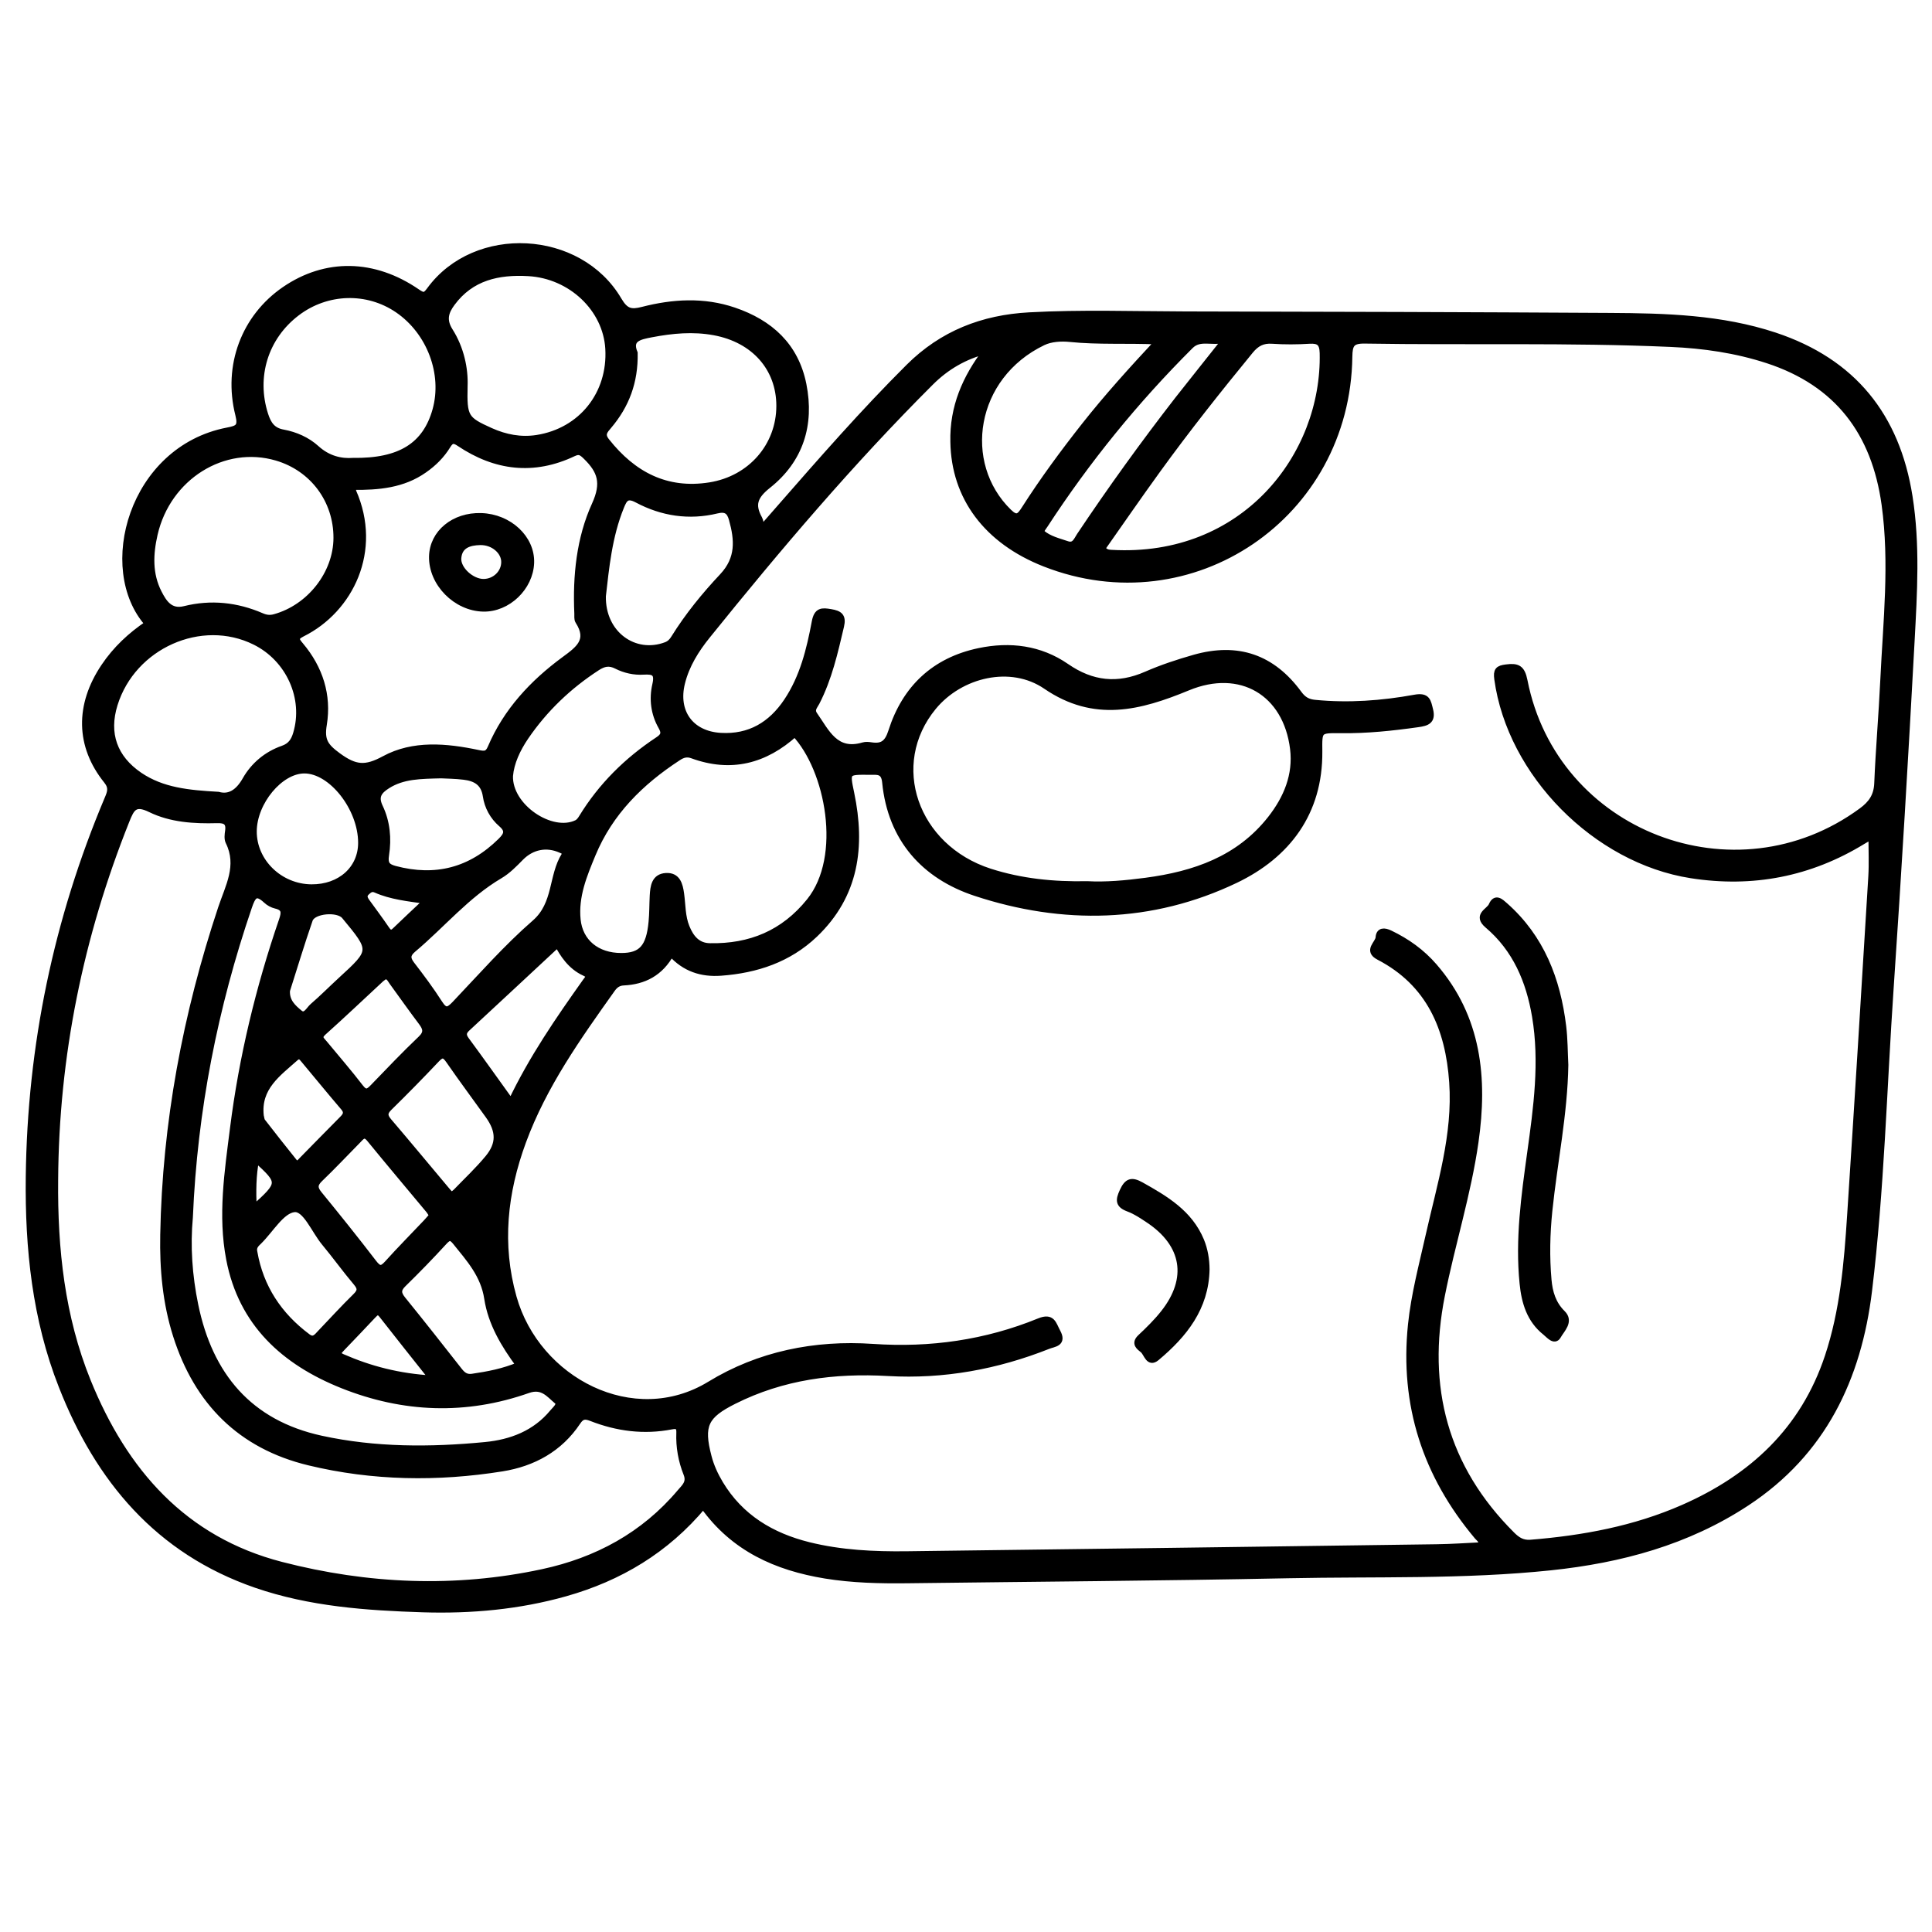 <?xml version="1.0" encoding="utf-8"?>
<!-- Generator: Adobe Illustrator 23.0.0, SVG Export Plug-In . SVG Version: 6.00 Build 0)  -->
<svg version="1.0" xmlns="http://www.w3.org/2000/svg" xmlns:xlink="http://www.w3.org/1999/xlink" x="0px" y="0px"
	 viewBox="0 0 3000 3000" style="enable-background:new 0 0 3000 3000;" xml:space="preserve">
<style type="text/css">
	.st0{stroke:#000000;stroke-width:10;stroke-miterlimit:10;}
</style>
<g id="Layer_1">
</g>
<g id="Layer_2">
	<g>
		<path class="st0" d="M229.9,968.6c-76-85-25.3-271,123.1-299.7c16.7-3.2,22.2-5.7,17.4-25c-19.3-76.2,9.5-151.3,71.7-194
			c63.6-43.6,138.3-42.7,205.8,3.8c9.5,6.5,12.5,6.4,19.5-3.2c70.7-96.9,232.1-88.7,293.2,15.7c10.5,17.9,19.2,19.9,37.3,15.2
			c47.1-12.1,94.8-15,141.8,1c56.1,19.1,95.5,54.8,107.5,114.7c12.5,62.5-4.9,117-54.7,156.5c-21.1,16.8-25.9,30.1-13.7,52.1
			c1.8,3.3,2,7.6,3.8,15.5c10.5-12,19.2-22,28-32C1275.8,714.6,1341,640,1411.3,570c51.8-51.6,114.5-76.1,187-80
			c80.8-4.4,161.5-1.6,242.2-1.4c219.8,0.4,439.7,1,659.5,2.3c86.3,0.5,172.7,2.8,256,30.4c121.1,40.3,189,124.5,208.8,249.9
			c11.8,74.7,7.2,149.4,3.2,224c-9.7,179.5-20.3,359-32.5,538.3c-10.7,157-14.6,314.5-33.6,470.8c-16.5,136-71.3,251.2-189.8,329.2
			c-92.4,60.8-195.7,88.5-304.1,99.9c-135.4,14.2-271.5,9.5-407.3,12.3c-197.4,4-394.8,5.3-592.3,7.8c-42.4,0.5-84.9-0.5-126.7-7.3
			c-75.7-12.4-142.5-41.8-189.7-108.3c-57.7,69.2-130.3,112.3-214.3,136c-72,20.3-146,27-220.7,24.7c-88-2.8-175.8-9-259.7-38
			c-151.4-52.4-244.4-163.3-301.2-308.3C55,2048,43.7,1938.4,45,1827.5c2.4-203.7,43.2-399.6,122.4-587.3c4.1-9.7,7.1-17.3-1.5-28
			c-43.6-54.1-44.3-117.2-4.1-177C179.9,1008.2,203.1,986.6,229.9,968.6z M1531.7,544.3c-33.8,8.5-62.3,25.1-86.4,49.1
			c-124.1,123.8-237.3,257.3-347.2,393.6c-17.5,21.7-32.5,45.5-39.4,73.3c-11.3,45.4,13.7,80,60.4,82.7c45,2.6,78.4-17.4,102.9-54
			c25-37.4,35.4-80.2,43.5-123.4c3.3-17.5,10.9-17.1,24.4-14.8c13.5,2.3,19.4,6.1,15.7,21.6c-9.5,40.4-18.6,80.9-37.8,118.2
			c-3.1,6-9,11.3-3.3,19.5c18.7,26.6,32.6,60.5,76.1,47.6c3.7-1.1,8-0.7,11.9-0.1c17.7,2.8,25.9-3.3,31.8-21.8
			c21.3-66.9,66.8-110,136.1-124.5c47.7-10,94.3-4.4,135.3,23.9c39.7,27.5,80,31.9,124.4,12.4c24-10.5,49.2-18.8,74.5-26
			c67.4-19.1,120.9-0.6,162.1,55.6c6.8,9.3,13.8,13.4,25.1,14.5c52.2,5.1,104,1.3,155.1-8c19.6-3.6,20.1,5.6,23.4,18.5
			c4.4,17.2-4.8,20.1-18.6,22c-39.6,5.6-79.3,9.8-119.4,9.3c-35.1-0.4-34.3-0.1-34,33.4c0.8,94.9-49.5,160.9-129.8,199.4
			c-130.2,62.3-268,64.8-403.7,20c-79.4-26.2-131.4-83.9-140-171.6c-1.8-18.8-12.7-16.5-24.6-16.6c-36.1-0.3-35.9-0.4-28.7,33.9
			c17.1,82.2,7.5,157.9-56.5,218.9c-40.5,38.6-90.7,55.2-145.6,59.2c-29.9,2.2-56-6.1-77.3-29.9c-16.9,30.7-42.3,43.5-73.8,45
			c-8.1,0.4-13.2,4.1-17.7,10.3c-53.3,74.9-106.6,149.8-138.7,237.1c-29.1,79.2-37.9,159.6-14.7,242
			c36.4,129.2,186.5,207.7,305.2,135.2c76.1-46.5,162.7-64.2,253.1-58c88.9,6.1,175.5-6.1,258.2-39.9c20.3-8.3,21.5,4.4,28,16.3
			c9.8,18-5,17.9-14.2,21.6c-79.7,31.6-162.5,46.8-248.2,41.9c-83.7-4.8-164,5.6-239.7,43.6c-44.8,22.5-52.5,37.8-39.6,86.9
			c3.8,14.7,10.2,28.5,18,41.6c31.6,52.6,79.9,81.4,137.8,95.8c50,12.4,101.1,14.8,152.3,14.2c274.2-3.4,548.3-7.1,822.5-10.9
			c23.6-0.3,47.1-2,70.4-3.1c0.8-8.2-4-10.7-6.9-14.1c-80.1-95.3-115.7-204.2-102.8-328.8c4.9-47.1,17.1-92.5,27.4-138.4
			c17.6-78.5,42.3-156,36.6-238.1c-5.8-83.6-35.3-153.8-114.1-194.7c-19.1-9.9-0.8-20.2-0.2-29.9c0.7-10.7,8.3-10.6,17.3-6.3
			c26.3,12.6,49.5,29.2,68.6,51.3c68.9,79.6,78,173.9,63.9,272.4c-11.5,80.6-36.4,158.6-52.2,238.3
			c-28.3,142.4,4.5,267.7,108.9,371.7c8.2,8.2,16.3,13.7,29.2,12.7c81.7-6.6,161.5-21.3,236.9-54.4
			c107.3-47.1,187-120.9,224.9-234.8c23.7-71.3,29.9-145.4,34.7-219.5c11.5-175.4,22.2-350.8,32.9-526.3c1.2-20.1,0.2-40.4,0.2-60.4
			c-1.8-0.2-2.8-0.6-3.3-0.3c-3.5,1.8-7.1,3.7-10.4,5.8c-82.4,50.5-171.4,67.6-266.7,52.7c-148-23.1-280.5-157.6-300.6-304.3
			c-1.8-13.1,1-16.2,13.6-17.7c17.1-2.2,24.1,0.5,28,20.3c46.8,238.7,327.5,346.6,523.8,202.4c15.3-11.2,23.8-23.3,24.6-43
			c2.2-53.5,6.9-106.8,9.4-160.3c4.3-90.9,14.6-181.7,2-272.8c-15.5-111.6-73-188.5-181.9-224.1c-49-16-99.5-23.3-150.7-25.5
			c-158.2-7-316.5-2.6-474.8-5.2c-20.7-0.3-24.1,6.2-24.4,25.3c-3.2,247.1-244.5,410.7-472.7,321.1
			c-89.6-35.2-140.2-102.7-141.5-188.9C1479.4,632.7,1499.1,586.7,1531.7,544.3z M85.3,1832.5c-1,107,10.2,212.3,50.7,312.3
			c56.9,140.4,149.3,246.3,300.8,285.4c133.7,34.5,270,40.5,405.8,11.3c84-18,157.2-57.4,213.5-124.1c6.8-8.1,15.8-15,10.1-29.1
			c-8-20-11.9-41.5-11-63.3c0.4-9.6-2.7-12.3-12.6-10.4c-42.7,8.3-84.3,2.9-124.5-12.9c-10-3.9-15.2-3.1-21.4,6.2
			c-27.8,41.8-69.1,64.2-117.1,71.9c-100.3,16-200.7,14.6-299.7-9.3c-106.1-25.6-173.6-93.7-206.3-196.9
			c-16.1-50.7-20.8-103.1-19.8-156.1c3.2-173.8,35-342.6,89.8-507.3c11.1-33.4,30-65.9,11.6-103c-2.3-4.6-1.5-11.2-0.7-16.6
			c2.1-14.4-4.7-17.8-17.6-17.4c-35.4,1-71.4-1.2-103.1-16.7c-25-12.3-30-1.5-37.8,18C124.4,1453.7,86.4,1639.4,85.3,1832.5z
			 M1688.5,1373.3c28.5,1.6,59.6-1.2,90.5-5.3c75.6-10,144.8-33.6,194.2-96.5c25-31.9,40-68,35-108.9
			c-10.7-87.2-81.7-129.3-164-95.2c-74.4,30.7-144.8,49.3-219.9-2.1c-54.5-37.3-132.9-18.8-175.1,32.3
			c-73.6,89.4-29.1,218.4,87.8,256.1C1585.5,1369.2,1635.1,1374.4,1688.5,1373.3z M548.1,755.7c0,4.5-0.5,6.3,0.1,7.6
			c40.4,91.6-4.3,183.2-78.9,220.4c-12.3,6.2-9.8,10.2-2.7,18.6c29.9,35.5,43.3,77.3,35.9,122.6c-4.1,24.8,2.1,34.1,22.5,49
			c26.6,19.4,42.4,20.8,71.9,4.8c44.7-24.3,96.1-19.6,145.3-9.2c10.5,2.2,15.4,2.3,20-8.4c24.2-56.8,65.1-100.5,113.8-136.4
			c22.7-16.7,41.6-30.1,22.1-60.4c-1.9-3-1.1-7.8-1.3-11.8c-2.6-58.1,3.3-116.5,27.1-168.7c15.4-33.8,9-52.7-13.7-74.9
			c-6.6-6.4-10.4-9.7-19.8-5.2c-61.8,29.4-121,22.1-177-15.5c-8.7-5.8-12.9-5.5-18.5,3.6c-9.2,15.1-21.5,27.4-36.3,37.7
			C625.7,752.7,587.9,756.1,548.1,755.7z M1234.2,1139c-46.5,42-99.2,55.7-159.2,33.7c-8.6-3.2-15.3-1-22.3,3.7
			c-58.1,37.9-105.8,85-132.8,150.2c-13.4,32.4-27,65.1-23.3,101.6c3.5,34.5,30,56.7,68.2,56.6c31.3,0,43.6-13.5,47.3-53.2
			c1.3-13.5,1.1-27.1,1.8-40.7c0.8-14,2.5-29.2,20.1-30.3c17.6-1.1,21.3,12.8,23.3,27.4c2.4,17.3,1.7,35.2,8.5,51.8
			c6.7,16.6,17,29.5,36.5,29.8c62.6,1.2,114.6-20.1,154.8-70C1313.1,1330.2,1286.6,1194.4,1234.2,1139z M294.5,1890.1
			c-4.2,44.7-1,91,8.4,136.5c22.4,109.1,83.8,183.3,195.8,207.7c84.1,18.3,169.5,18.1,254.7,9.9c40.6-3.9,77.9-18.1,105-51
			c4.1-5,13.4-12.2,6.7-17.8c-12.5-10.4-22.6-25.1-45.3-17.1c-96.5,34-193.1,30.4-287.9-7.4c-90.5-36.2-156.6-96.1-175.7-195.8
			c-13-67.6-2.6-135.5,5.9-202.7c13.9-110.4,39.9-218.2,76-323.4c4.1-11.9,4.7-19.7-9.9-23.1c-5.2-1.2-10.7-4.2-14.6-7.9
			c-16.4-15.3-21.4-7.2-27.3,10.1C333.2,1563.7,301.5,1723.6,294.5,1890.1z M522.8,835.3c0.2-58.5-36.8-108.3-92.9-124.9
			c-82.8-24.4-169.7,30-190.1,119c-7.1,31.1-8.4,62,6.5,91.2c8,15.6,17.8,31.1,40.4,25.5c40.9-10.2,80.8-5.9,119.3,10.7
			c6.9,3,13,3.9,20.5,1.8C481.1,943.6,522.6,890.9,522.8,835.3z M338.8,1234.5c16.8,4.7,30.9-3,42.6-23.7
			c12.7-22.3,32.9-39.3,57.9-48c12.4-4.3,17.5-12.5,20.8-23.6c16.5-55.1-11-116.5-64.2-142.8c-83.5-41.4-189.9,6-218.2,97.2
			c-14.1,45.4-0.7,83.5,38.9,110.5C251.9,1228,292.3,1231.9,338.8,1234.5z M548.1,716c73.4,1.1,113-24.2,128.4-79.1
			c15.8-56.5-8.7-121.7-58.6-155.9c-47.4-32.5-110.4-30.7-156.9,4.6c-49.6,37.6-68.5,99.3-49.5,158.4c4.8,14.9,11.4,25,28.2,28
			c19,3.5,37.3,11.6,51.4,24.4C509.2,712.9,529.6,717.4,548.1,716z M1711.3,851.5c5,6.9,9.9,7,14.6,7.3
			c206.1,11.8,331.9-151.1,328.3-310.6c-0.4-16-6.1-20.3-21.1-19.4c-19.1,1.2-38.3,1.3-57.4,0c-15.1-1.1-24.9,4.2-34.4,15.8
			c-49.6,60.5-98.2,121.7-144,185C1767.9,770.2,1739.5,811.4,1711.3,851.5z M721.1,599.3c-1.2,48.8,1.4,52.4,40.5,70
			c23.2,10.4,47.1,15,72.2,11.1c69.2-10.8,115.2-68.6,111.1-139c-3.6-62.2-58.1-113.8-124.2-117.6c-46.9-2.7-89.3,6.5-119,46.8
			c-9.8,13.3-14.3,26-3.3,43.4C715.7,541.3,722.1,572.9,721.1,599.3z M985.2,548.3c0.8,44.8-13.2,81.2-40,112.8
			c-6.5,7.7-12.1,13.3-3.5,24.1c41.2,52.1,93,79.5,160.5,68.8c64-10.2,108.3-61.8,108.3-123.8c0-58.5-39.2-103.2-101.6-114.6
			c-32.6-6-65-3-97.4,3.2C992.7,522.4,975.8,525.8,985.2,548.3z M1798.9,529.8c-49.8-2.1-93.6,0.7-137.3-3.8
			c-13.8-1.4-29.9-0.5-42.1,5.4c-110.1,52.9-130.5,188.3-53.2,263.7c12.2,11.9,17,7.4,24.5-4.3c28.8-45.1,60.5-88.1,93.6-130.1
			C1719.4,616.4,1757.2,574.6,1798.9,529.8z M791.6,1204.7c-1.8,48,64.7,92.7,104.2,73.4c3.3-1.6,5.9-5.2,7.9-8.5
			c30.1-49.2,70.1-88.7,118-120.4c9.3-6.1,11.1-11,5.4-21c-11.6-20.2-14.3-43-9.2-65c4.4-19-3-21.5-18.6-20.6
			c-14.5,0.9-28.9-2.3-41.7-8.8c-11.5-5.9-20.2-4-30.5,2.7c-44.1,28.6-81.4,64.2-111,107.5C802.9,1163.4,793.3,1184.4,791.6,1204.7z
			 M935.8,925.6c-1.2,59.1,49.5,95,98.7,76.3c5.5-2.1,9.2-5.9,12.2-10.8c21.6-34.8,47.5-66.5,75.3-96.1c26-27.7,23.7-56.9,14.8-88.8
			c-3.5-12.7-9.5-17.3-23.9-13.8c-42.9,10.4-84.6,4-123.2-16.5c-16.4-8.8-20.6-1.5-25.6,10.9C945.2,833.2,940.8,882.6,935.8,925.6z
			 M876.7,1328.1c2-5.8-1.7-6.8-5.7-8.6c-22.3-10.1-45.4-5.3-62.4,11.9c-10,10.2-20.4,20.9-32.5,28
			c-51.6,30.4-89.5,76.6-134.6,114.5c-9.3,7.8-9.9,14.2-2.5,23.8c15.1,19.6,29.9,39.4,43.2,60.2c8.8,13.8,14.3,11.8,24.3,1.3
			c40.7-42.8,79.9-87.6,124.3-126.2C864.5,1403.5,856.4,1360.5,876.7,1328.1z M685.1,1203.6c-32.2,0.8-59.5,0.8-83.6,16.1
			c-12.5,8-20,16.3-12,33.2c11.3,23.5,13.6,49.2,9.6,74.9c-2,12.9,1.1,18.3,14,21.7c63.3,16.8,117.9,2.7,164.6-43.4
			c9.5-9.4,12.9-16.5,0.8-26.9c-12.9-11.1-21.4-26.6-23.8-43.3c-3.1-20.9-16.4-27.9-34.2-30.1
			C707.2,1204.1,693.6,1204.1,685.1,1203.6z M483.4,1378.2c45.1,0.4,77.8-28.9,77.7-69.7c-0.1-54-46.3-112.6-88.6-112.5
			c-37.7,0.1-78.6,49.4-78.8,94.9C393.5,1338.1,434.2,1377.7,483.4,1378.2z M865.9,1465.9c-46.9,43.6-93.6,87.2-140.5,130.6
			c-6.4,5.9-7.2,10.9-1.7,18.4c23.1,31.3,45.6,63.1,69.9,96.8c32.6-68.6,73.8-128.2,115.8-187.4c3.5-5,8.9-9.1-1.5-13.8
			C885.8,1500.5,873.7,1480.7,865.9,1465.9z M806.3,2119.8c-23.6-31.8-43.6-65.5-49.4-103.6c-5.6-36.8-28-61.3-49.4-87.9
			c-6.9-8.5-10.7-8.1-18.1,0c-20.5,22.4-41.7,44.2-63.4,65.4c-8.9,8.7-8.2,15-0.8,24.2c29.7,36.6,58.8,73.6,87.9,110.7
			c5.3,6.7,10.6,10.9,20.1,9.6C757.8,2134.6,781.9,2130.1,806.3,2119.8z M701,1856.5c3-2.4,5.6-4,7.6-6.1
			c16.6-17.2,34.1-33.6,49.3-52c18.4-22.2,17.7-42.4,0.7-66.2c-20.4-28.5-41.3-56.5-61.2-85.3c-6.5-9.4-10.7-11.5-19.4-2.3
			c-24.1,25.5-48.6,50.5-73.6,75c-8,7.8-8,13.2-1,21.5c30,35.1,59.4,70.7,89.1,106C694.9,1850.2,697.6,1852.9,701,1856.5z
			 M671.6,1887.4c-2.4-3.6-3.9-6.4-5.9-8.8c-30.5-36.7-61.4-73.2-91.6-110.2c-8.5-10.4-13.1-3.2-18.6,2.4
			c-19.6,19.9-38.7,40.2-58.8,59.5c-8.8,8.4-9,14.7-1.4,24c28.7,35.1,57.1,70.5,84.7,106.5c8,10.4,12.7,11.3,21.5,1.5
			c19.7-21.9,40.5-42.8,60.7-64.2C665.5,1894.6,668.4,1891,671.6,1887.4z M394.7,1944.7c9.5,54.3,38.1,97.9,83,131.3
			c9.5,7.1,14.5-0.3,19.9-6c18.2-19,36-38.6,54.8-57c8.1-7.9,8.2-13,0.8-21.7c-17-20.1-32.4-41.6-49.2-61.8
			c-15.6-18.8-29.3-54.1-47-52.3c-19.8,2-36.7,32.1-54.9,50.1C397.5,1931.7,392.5,1936,394.7,1944.7z M1902.6,527.8
			c-22.4,4.2-39.7-5.2-54.2,9.1c-85.2,84.9-160.6,177.7-226.2,278.4c-2.5,3.9-7.9,9.5-4.2,12.6c11,9.4,25.5,12.7,39,17.3
			c11.8,4,15-6.3,19.6-13.2c48.4-72.4,99.3-143,152.7-211.8C1852.2,591,1875.6,562,1902.6,527.8z M598.5,1515.1
			c-1.9,1.3-4.6,2.9-6.9,4.9c-29.9,27.7-59.4,55.8-89.7,82.9c-8.8,7.9-3,11.8,1.4,17.1c18.8,22.8,38.2,45.1,56.2,68.5
			c8.2,10.7,13,7,20.1-0.3c24.4-25.3,48.7-50.8,74.1-75c10.2-9.7,7.9-16.8,0.8-26.2c-15.4-20.4-30.1-41.3-45.1-61.9
			C606.6,1521.4,605.1,1516.4,598.5,1515.1z M404.6,1732.7c0.9,3,0.9,6.6,2.7,8.9c16.1,20.8,32.4,41.5,48.9,62
			c5.7,7.2,9.7,1.1,13.4-2.7c20.8-21,41.3-42.3,62.2-63.2c5.8-5.8,8.3-10.7,1.9-18.2c-20.8-24.3-40.9-49-61.4-73.5
			c-3.6-4.3-7-9.2-13.5-3.5C431.5,1666.9,399.7,1688.5,404.6,1732.7z M445.3,1538c-1.2,17.5,10.1,27,19.8,35.1
			c9.2,7.7,14.8-5.3,20.6-10.3c15.1-13,29.1-27.2,43.8-40.7c50.2-46,50.2-46,5.6-99.8c-10.3-12.4-49.2-9.2-54.4,5.7
			C467.9,1464.9,456.7,1502.3,445.3,1538z M671.6,2140.9c-28.1-35.4-53.3-67-78.2-98.9c-6.1-7.9-9.8-4.3-14.7,0.9
			c-15.9,16.9-31.8,33.6-47.9,50.3c-4.8,5-9.6,9.7,0.5,14.1C574.5,2126.2,619.3,2137.9,671.6,2140.9z M662.7,1398.7
			c-29.3-4.2-55.2-6.8-79.1-17.4c-6.6-2.9-10.3,0.2-14.5,4.1c-5.3,5-3.4,9.8,0.1,14.7c10.2,14.1,20.7,28.1,30.5,42.5
			c4.6,6.8,8.2,8.3,14.5,2C629.3,1430,644.8,1415.6,662.7,1398.7z M397.5,1799.8c-5,25.6-5,49.5-3.9,76.9
			C437.5,1837.2,437.5,1836.2,397.5,1799.8z"/>
		<path class="st0" d="M2430.3,1653.7c-1.2,76.2-17,150.8-24.8,226.2c-3.7,35.9-4.5,71.9-1.3,107.7c1.7,18.9,6.8,37.1,21.8,51.8
			c12.8,12.5-1.5,25.1-6.9,34.9c-5.3,9.7-14-1.5-19.3-5.7c-24.2-19.2-32.3-46.4-35.2-75.8c-6.9-68.2,2.5-135.5,11.8-202.7
			c9.8-70.5,19.5-141,7.5-212.2c-9.3-55-30.2-104.4-73.7-141.3c-18.4-15.6,2.3-21.3,6.3-30.6c5.7-13.4,13.5-5.7,20.2,0.2
			c56.5,49.9,81.5,115.1,90.3,187.7C2429.4,1613.6,2429.3,1633.7,2430.3,1653.7z"/>
		<path class="st0" d="M1873.2,1971.1c-1.1,59.6-34.7,101.3-77.5,137.1c-12.1,10.1-14.6-7.1-20.9-12.2c-5.4-4.4-13.7-9.7-3.8-19.1
			c12.8-12,25.4-24.4,36.2-38.1c42.1-53.4,33.1-107-23.7-144.7c-9.9-6.6-20.1-13.5-31.2-17.6c-15.6-5.8-15.2-12.9-8.9-26.6
			c7.1-15.6,13.8-17.6,28.5-9.4c38,21.3,75.1,43.2,92.9,86.1C1870.6,1940.8,1873.1,1955.8,1873.2,1971.1z"/>
		<path class="st0" d="M747.1,801.7c43.4,1.3,78.7,34.3,77.3,72.3c-1.4,38.2-36.2,71.5-74,70.7c-42.3-0.9-80-39.2-79.2-80.5
			C672,827.6,705,800.4,747.1,801.7z M783.3,872.9c0.2-16.8-17.1-32-37.8-31.5c-16.6,0.4-32.6,4.9-34.2,25.2
			c-1.3,17.6,20.9,37.5,39.6,37.4C768.6,903.9,783.2,889.9,783.3,872.9z"/>
	</g>
</g>
</svg>
